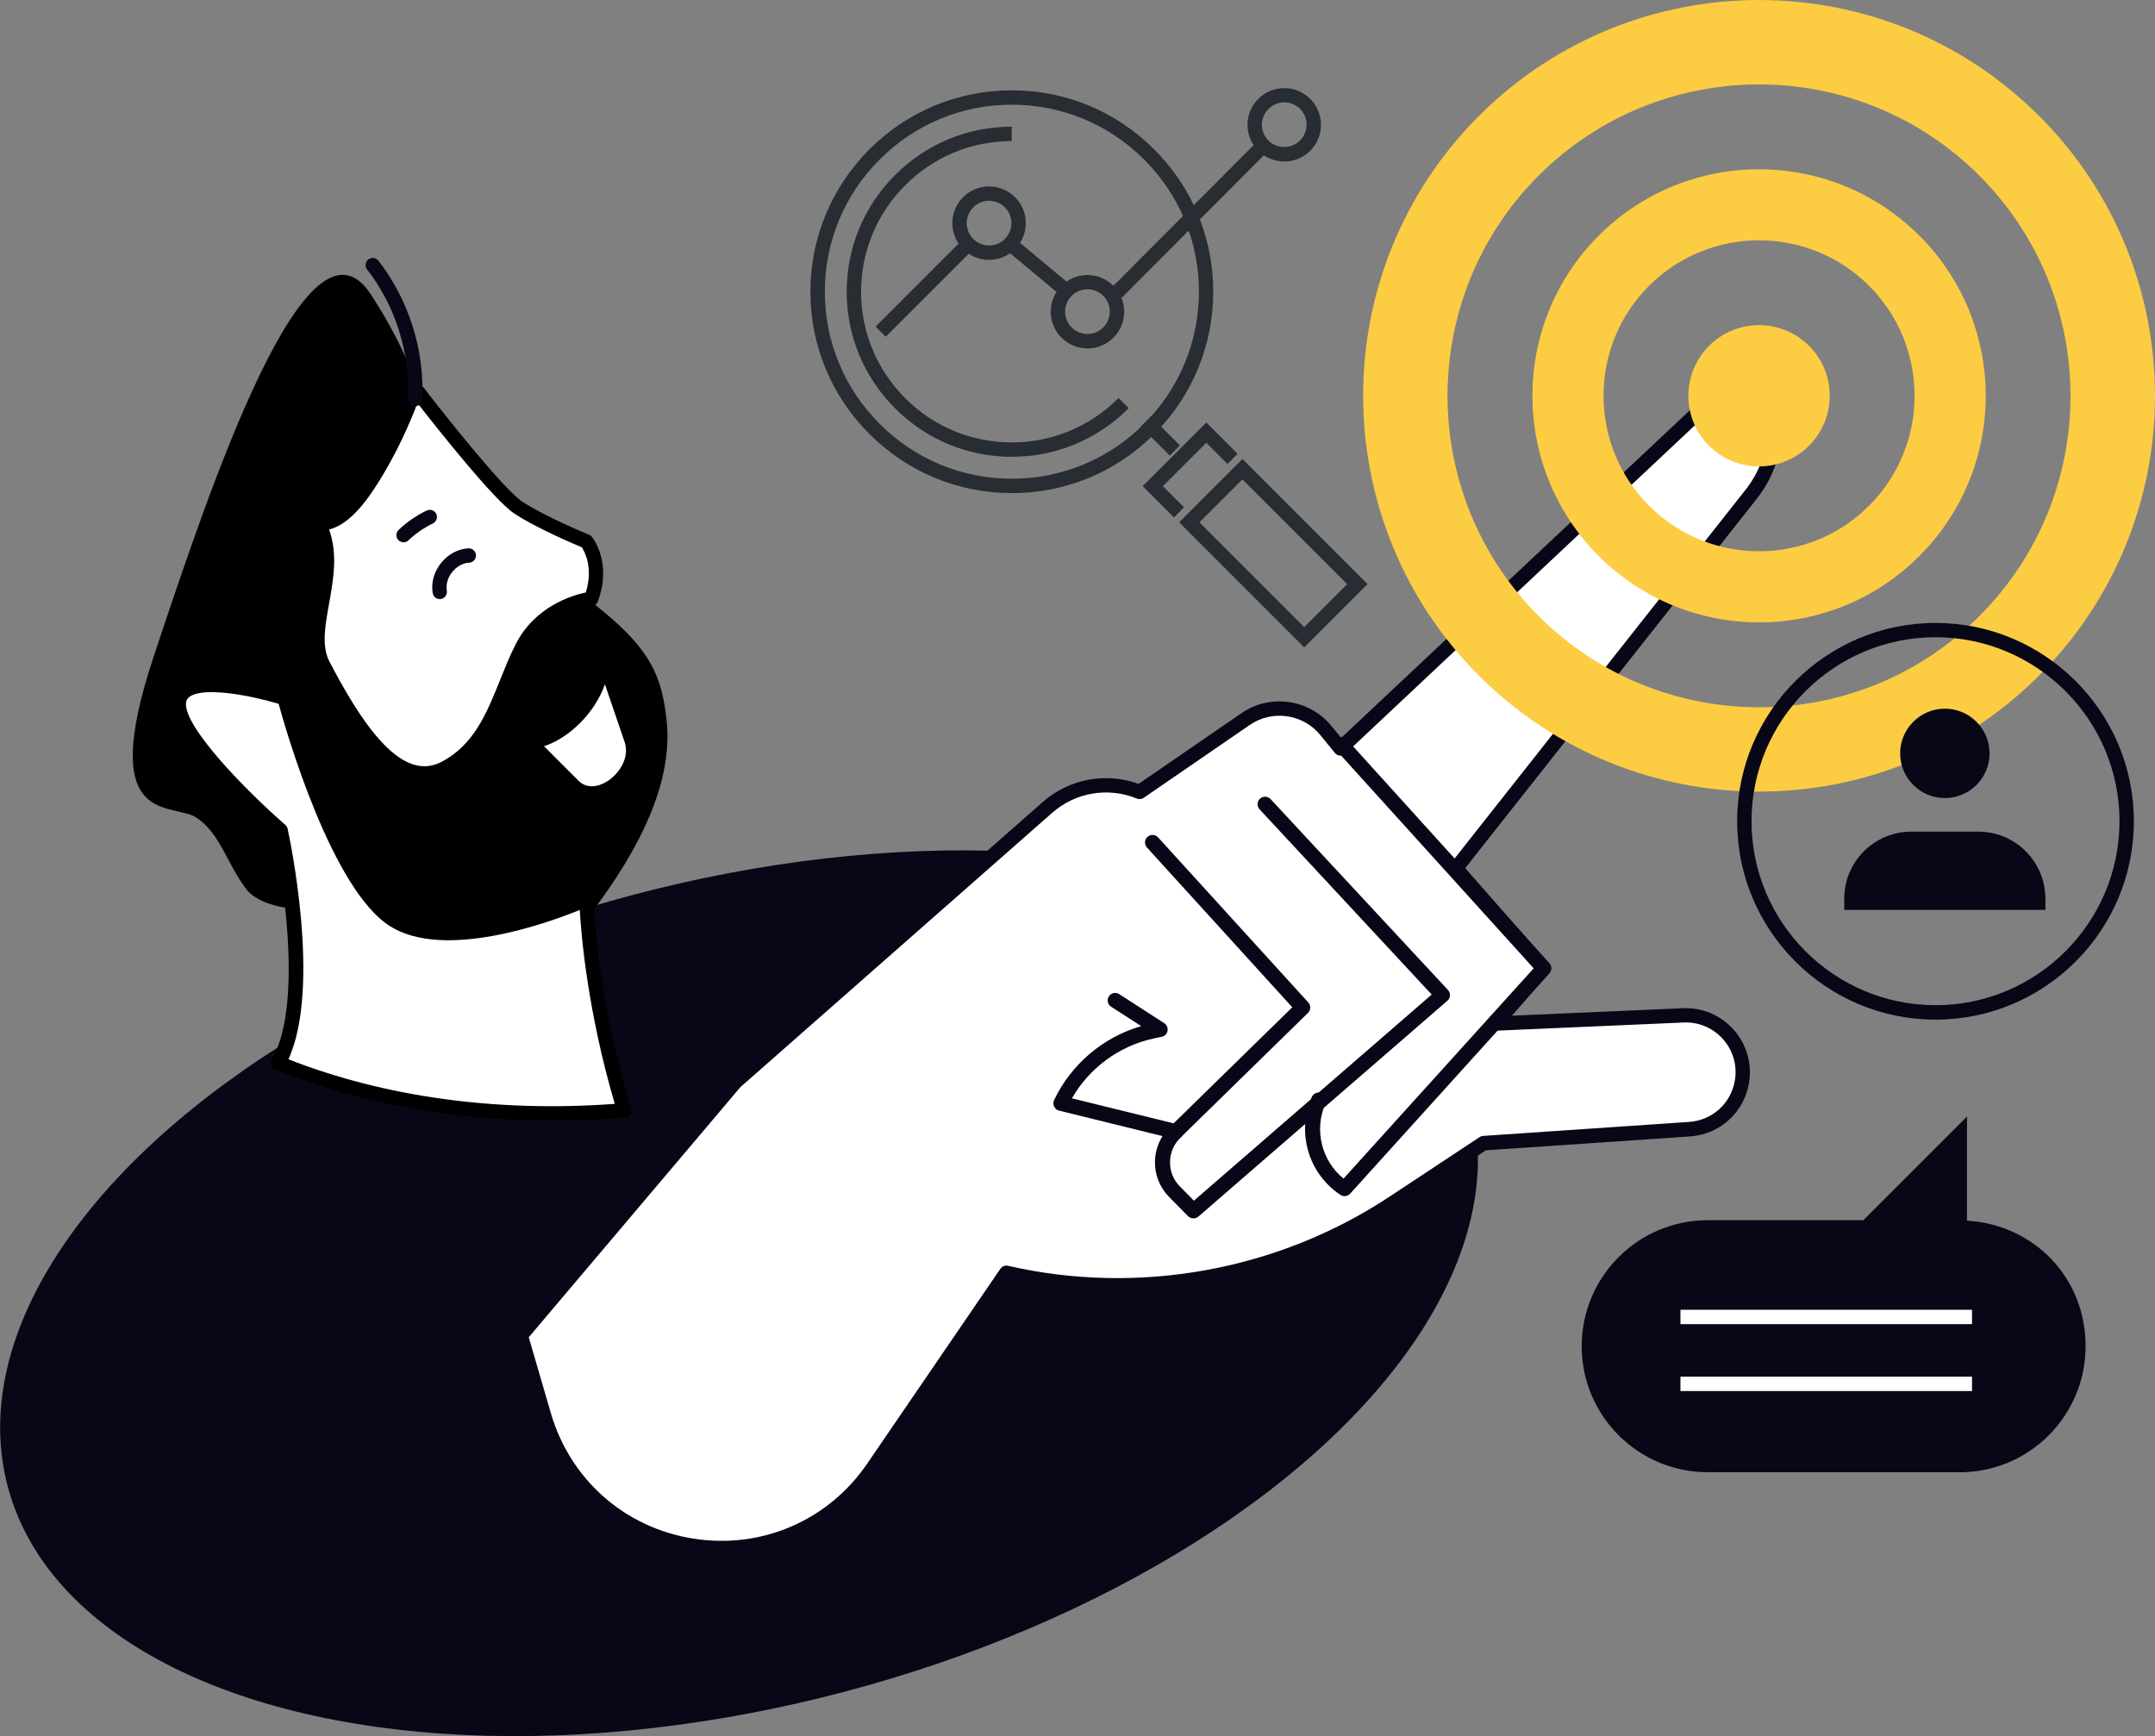 <?xml version="1.0" encoding="UTF-8"?>
<svg xmlns="http://www.w3.org/2000/svg" viewBox="0 0 299.85 241.6">
  <rect x="0" y="0" width="299.85" height="241.6" fill="#808080" stroke="none"/>
  <defs>
    <style>
      .cls-1 {
        fill: #282d33;
      }

      .cls-2 {
        fill: #fff;
      }

      .cls-3 {
        isolation: isolate;
      }

      .cls-4 {
        fill: #fccc42;
      }

      .cls-5 {
        mix-blend-mode: multiply;
      }

      .cls-6 {
        fill: #080717;
      }
    </style>
  </defs>
  <g class="cls-3">
    <g id="Capa_2" data-name="Capa 2">
      <g id="Layer_2" data-name="Layer 2">
        <g>
          <ellipse class="cls-6" cx="102.82" cy="179.96" rx="105.25" ry="57.36" transform="translate(-42.52 32.2) rotate(-14.79)"/>
          <g>
            <path d="M45.46,126.67s-8.51.5-11.18-2.94-3.61-7.76-6.96-9.97c-3.34-2.2-13.89,1.55-5.96-22.33,7.93-23.88,21.4-64.03,30.25-50.45,8.85,13.59,7.85,21.34,8.85,23.67,1,2.33,16.43,14.67,23.31,20.29,6.88,5.62,8.28,9.3,8.96,15.06,1.17,9.84-5.04,20.18-11.76,28.73-6.72,8.55-28.5,6.32-35.52-2.07Z"/>
            <g>
              <path class="cls-2" d="M82.26,83.33s-6.59.81-9.62,6.78c-3.03,5.97-4.2,13.38-10.75,16.8-6.55,3.42-12.44-5.76-16.95-14.4-2.7-5.17,2.82-13.08-.6-19.64-.18-.34,2.46,1.35,6.86-5.34,4.41-6.69,6.55-13.51,6.55-13.51,0,0,11.04,14.42,14.38,16.62,3.34,2.2,9.47,4.7,9.47,4.7,0,0,2.49,3.09.66,7.99Z"/>
              <path d="M59.05,108.64c-2.33,0-4.71-1.24-7.11-3.72-3.15-3.25-5.86-8.1-7.88-11.96-1.43-2.74-.85-5.94-.24-9.33.63-3.51,1.29-7.14-.37-10.31-.17-.32-.15-.74.04-1.05.33-.51.89-.47,1.08-.46,2.14.15,4.56-2.97,5.79-4.84,4.27-6.48,6.41-13.19,6.43-13.26.11-.36.41-.62.78-.68.37-.07.74.08.97.38,3.04,3.97,11.51,14.66,14.13,16.39,3.22,2.12,9.24,4.59,9.3,4.61.16.06.29.17.4.3.12.14,2.82,3.59.82,8.97-.13.35-.44.6-.81.64-.1.01-6.12.86-8.85,6.24-.76,1.5-1.42,3.15-2.06,4.74-1.93,4.81-3.93,9.78-9.11,12.49-1.09.57-2.19.85-3.31.85ZM45.79,73.68c1.24,3.42.58,7.05,0,10.31-.55,3.04-1.07,5.92.04,8.05,1.8,3.45,4.54,8.39,7.54,11.49,2.9,2.99,5.53,3.8,8.06,2.48,4.53-2.36,6.3-6.78,8.18-11.46.66-1.63,1.33-3.32,2.14-4.9,2.7-5.32,7.94-6.83,9.76-7.21,1.06-3.37-.13-5.64-.56-6.29-1.25-.52-6.35-2.69-9.37-4.68-2.83-1.86-10.57-11.63-13.5-15.39-.93,2.49-2.92,7.25-6.05,11.99-2.13,3.24-4.23,5.12-6.25,5.61ZM82.26,83.33h0,0Z"/>
            </g>
            <path class="cls-6" d="M57.76,56.53s-.03,0-.05,0c-.55-.03-.98-.5-.95-1.05.32-6.38-1.75-12.94-5.68-17.98-.34-.44-.26-1.06.17-1.4.43-.34,1.06-.26,1.4.17,4.22,5.42,6.44,12.45,6.1,19.31-.03.54-.47.95-1,.95Z"/>
            <path class="cls-2" d="M75.68,103.84c3.65-1.2,7.15-4.76,8.49-8.63l2.75,8.07c1.22,3.59-3.89,7.89-6.4,5.38l-4.83-4.83Z"/>
            <path class="cls-6" d="M36.99,106.5c-.38,0-.74-.21-.91-.57-1.08-2.3-3.3-4.09-5.78-4.67-.54-.12-.87-.66-.75-1.2.12-.54.65-.87,1.2-.75,3.11.72,5.77,2.88,7.13,5.77.23.5.02,1.1-.48,1.33-.14.06-.28.09-.42.09Z"/>
            <path class="cls-6" d="M61.19,83.36c-.48,0-.9-.34-.98-.83-.25-1.43.17-2.95,1.15-4.18.98-1.23,2.38-1.98,3.82-2.05.53-.04,1.02.4,1.05.95.03.55-.4,1.02-.95,1.05-.88.04-1.73.52-2.36,1.3-.62.78-.9,1.73-.75,2.59.09.54-.27,1.06-.81,1.16-.06,0-.12.01-.17.01Z"/>
            <path class="cls-6" d="M56.15,75.46c-.26,0-.53-.1-.72-.31-.38-.4-.37-1.03.03-1.41,1.15-1.1,2.47-2.01,3.91-2.7.5-.24,1.09-.03,1.33.47.24.5.03,1.09-.47,1.33-1.25.6-2.39,1.39-3.39,2.34-.19.19-.44.28-.69.28Z"/>
            <g>
              <path class="cls-2" d="M38.73,147.91c5.33-9.4.29-32.37.29-32.37,0,0-14.59-12.71-14.15-17.8.44-5.09,14.71-.61,14.71-.61,0,0,6.76,25.64,15.26,30.92,8.5,5.28,26.76-2.92,26.76-2.92,0,0,.21,12.82,5.25,29.36-17.39,1.46-33.95-.82-48.11-6.59Z"/>
              <path d="M76.74,155.92c-13.78,0-26.89-2.41-38.39-7.09-.27-.11-.47-.33-.57-.6-.09-.27-.07-.57.07-.82,4.75-8.37.83-28.56.25-31.34-2.38-2.1-14.69-13.21-14.24-18.42.09-1,.58-1.84,1.43-2.4,3.61-2.41,13.47.58,14.58.93.33.1.58.37.67.7.07.25,6.75,25.32,14.82,30.33,7.95,4.94,25.64-2.91,25.82-2.98.31-.14.66-.11.95.07.28.18.46.49.46.83,0,.13.27,12.89,5.21,29.09.09.29.04.6-.13.85-.17.25-.44.41-.74.43-3.43.29-6.83.43-10.19.43ZM40.12,147.39c13.45,5.28,29.09,7.41,45.42,6.21-3.74-12.75-4.66-23.25-4.87-26.98-4.47,1.82-18.78,6.99-26.35,2.29-8.14-5.06-14.5-27.13-15.55-30.98-3.92-1.17-10.32-2.38-12.34-1.02-.34.23-.51.51-.55.91-.29,3.34,8.32,12.17,13.82,16.96.16.14.27.33.32.54.2.92,4.74,21.96.12,32.06Z"/>
            </g>
          </g>
          <g>
            <g>
              <path class="cls-2" d="M102.31,150.56l43.41-38.2c3.52-3.1,8.5-3.94,12.85-2.18h0l14.77-10.15c3.56-2.45,8.39-1.76,11.13,1.59l2.05,2.51,57.5-54.02h0c4.09,5.58,3.95,13.21-.33,18.65l-41.09,52.07,12.22,13.9-6.71,7.69,26.12-1.14c4.99-.22,8.94,4.18,8.18,9.12h0c-.56,3.67-3.6,6.46-7.3,6.71l-28.67,1.95-12.51,8.27c-15.87,10.49-35.35,14.03-53.9,9.78h0l-18.53,27.11c-12.22,17.89-39.75,13.5-45.81-7.3l-3.23-11.07,29.86-35.28Z"/>
              <path class="cls-6" d="M100.42,216.41c-1.42,0-2.86-.11-4.3-.34-10.28-1.64-18.48-8.87-21.4-18.87l-3.23-11.07c-.09-.32-.02-.67.2-.92l29.86-35.28s.07-.07.1-.11l43.41-38.2c3.7-3.25,8.77-4.2,13.37-2.55l14.34-9.85c3.95-2.72,9.43-1.94,12.47,1.78l1.37,1.68,56.71-53.29c.21-.2.49-.29.78-.27.29.03.55.17.71.41,4.34,5.92,4.2,14.09-.36,19.86l-40.58,51.41,11.67,13.28c.33.38.33.94,0,1.32l-5.17,5.93,23.79-1.04c2.69-.11,5.25.96,7.04,2.96,1.79,2,2.59,4.67,2.18,7.32-.64,4.16-4.02,7.27-8.22,7.56l-28.41,1.93-12.29,8.13c-15.83,10.47-35.48,14.12-54.01,10.07l-18.15,26.55c-5.05,7.39-13.18,11.62-21.9,11.62ZM73.57,186.08l3.08,10.56c2.7,9.25,10.28,15.93,19.79,17.45,9.51,1.51,18.8-2.49,24.23-10.44l18.53-27.11c.23-.34.65-.5,1.05-.41,18.19,4.17,37.56.66,53.12-9.64l12.51-8.27c.14-.1.31-.15.48-.16l28.67-1.95c3.26-.22,5.88-2.63,6.38-5.86.32-2.06-.3-4.13-1.69-5.68-1.39-1.55-3.39-2.39-5.46-2.29l-26.12,1.14c-.39.03-.77-.2-.95-.57-.17-.36-.12-.79.15-1.09l6.13-7.03-11.64-13.24c-.32-.36-.33-.9-.03-1.28l41.09-52.07c3.76-4.76,4.1-11.39.95-16.49l-56.64,53.22c-.2.19-.47.28-.75.27-.28-.02-.53-.15-.71-.37l-2.05-2.51c-2.38-2.92-6.68-3.53-9.79-1.39l-14.77,10.15c-.28.19-.63.23-.94.1-4.02-1.64-8.55-.87-11.81,2l-43.36,38.15-29.46,34.82Z"/>
            </g>
            <path class="cls-6" d="M163.61,158.51c-.08,0-.17,0-.25-.03l-16-3.94c-.3-.08-.56-.28-.69-.57-.13-.28-.13-.61,0-.9,2.37-4.99,6.84-8.76,12.12-10.29l-4.19-2.7c-.49-.31-.62-.96-.31-1.44.31-.48.96-.62,1.44-.31l6.26,4.04c.36.23.54.65.46,1.07-.08.42-.4.75-.81.83l-1.1.23c-4.8,1.02-8.97,4.1-11.39,8.33l14.15,3.48,16.51-16.15-20.22-22.23c-.39-.43-.36-1.09.07-1.48.43-.39,1.09-.36,1.48.07l20.9,22.97c.38.42.36,1.06-.04,1.45l-17.65,17.26c-.2.19-.46.3-.73.3Z"/>
            <path class="cls-6" d="M166.04,169.53c-.27,0-.54-.1-.74-.31l-2.63-2.67c-1.32-1.34-2.01-3.1-1.97-4.98.05-1.87.83-3.6,2.21-4.87.42-.39,1.08-.36,1.48.06.39.42.36,1.08-.06,1.48-.96.88-1.5,2.08-1.53,3.39-.03,1.3.45,2.53,1.37,3.46l1.95,1.98,33.09-28.68-23.95-25.77c-.39-.42-.37-1.08.05-1.48.42-.39,1.08-.37,1.48.05l24.68,26.56c.19.21.29.48.28.77-.01.28-.14.55-.36.73l-34.64,30.03c-.2.17-.44.26-.68.26Z"/>
            <path class="cls-6" d="M187.08,166.44c-.2,0-.4-.06-.58-.18-4.42-2.94-6.11-8.62-4.03-13.49l.05-.11c.23-.53.84-.78,1.37-.56.53.22.78.84.56,1.37l-.05.12c-1.57,3.68-.5,7.92,2.54,10.41l26.46-29.26-27.55-30.44c-.39-.43-.35-1.09.07-1.48.43-.38,1.09-.35,1.48.07l28.19,31.14c.36.4.36,1,0,1.4l-27.73,30.67c-.21.23-.49.34-.78.34Z"/>
          </g>
          <g class="cls-5">
            <path class="cls-4" d="M267.05,32.78c-12.31-12.3-32.28-12.3-44.6,0-12.31,12.32-12.29,32.29,0,44.59,12.33,12.31,32.3,12.32,44.61,0,12.32-12.31,12.31-32.28,0-44.59ZM260.06,70.37c-8.45,8.45-22.15,8.45-30.61,0-8.43-8.44-8.45-22.15,0-30.6,8.46-8.44,22.16-8.44,30.61,0,8.45,8.45,8.45,22.15,0,30.6Z"/>
            <path class="cls-4" d="M283.71,16.12c-21.5-21.49-56.39-21.49-77.92,0-21.51,21.51-21.48,56.4-.01,77.89,21.54,21.51,56.43,21.53,77.93,0,21.53-21.5,21.51-56.39,0-77.9ZM275.41,85.72c-16.93,16.93-44.37,16.92-61.32,0-16.89-16.91-16.92-44.36,0-61.29,16.94-16.91,44.39-16.91,61.31,0,16.92,16.93,16.93,44.38,0,61.3Z"/>
            <path class="cls-4" d="M251.71,48.12c-3.84-3.84-10.07-3.84-13.91,0-3.84,3.84-3.84,10.07,0,13.9,3.85,3.84,10.07,3.84,13.91,0,3.84-3.84,3.84-10.07,0-13.91Z"/>
          </g>
          <g>
            <path class="cls-1" d="M140.77,68.61c-7.47,0-14.49-2.92-19.79-8.21-5.3-5.3-8.22-12.33-8.22-19.8,0-7.45,2.9-14.47,8.17-19.78,5.3-5.32,12.34-8.25,19.83-8.25.01,0,.02,0,.03,0,7.47,0,14.5,2.91,19.8,8.21h0c5.3,5.29,8.22,12.33,8.22,19.81,0,7.45-2.9,14.47-8.17,19.77-5.31,5.33-12.36,8.26-19.85,8.26h-.01ZM140.77,14.57c-6.96,0-13.49,2.72-18.41,7.66-4.9,4.92-7.6,11.45-7.59,18.37,0,6.94,2.71,13.47,7.64,18.39,4.92,4.92,11.44,7.62,18.37,7.62h.01c6.96,0,13.51-2.72,18.44-7.67,4.89-4.92,7.59-11.44,7.59-18.36,0-6.94-2.71-13.48-7.63-18.39h0c-4.92-4.91-11.45-7.62-18.39-7.62h-.03Z"/>
            <path class="cls-1" d="M181.47,90.08l-17.4-17.4,8.81-8.81,17.4,17.4-8.81,8.81ZM166.89,72.68l14.58,14.58,5.98-5.98-14.58-14.58-5.98,5.98Z"/>
            <polygon class="cls-1" points="163.34 72 158.99 67.65 167.85 58.79 172.2 63.14 170.79 64.56 167.85 61.61 161.81 67.65 164.75 70.59 163.34 72"/>
            <rect class="cls-1" x="160.46" y="57.83" width="2" height="5.71" transform="translate(4.36 131.9) rotate(-44.99)"/>
          </g>
          <path class="cls-6" d="M237.61,204.86h35.06c9.68,0,17.52-7.85,17.52-17.53s-7.3-16.94-16.5-17.48v-14.49l-14.43,14.43h-21.65c-9.68,0-17.53,7.85-17.53,17.53s7.85,17.53,17.53,17.53Z"/>
          <g>
            <rect class="cls-2" x="233.82" y="191.56" width="40.57" height="2"/>
            <rect class="cls-2" x="233.82" y="182.25" width="40.57" height="2"/>
          </g>
          <path class="cls-6" d="M269.31,141.88c-15.22,0-27.6-12.38-27.6-27.6s12.38-27.6,27.6-27.6,27.6,12.38,27.6,27.6-12.38,27.6-27.6,27.6ZM269.31,88.67c-14.12,0-25.6,11.49-25.6,25.6s11.49,25.6,25.6,25.6,25.6-11.49,25.6-25.6-11.49-25.6-25.6-25.6Z"/>
          <g>
            <path class="cls-6" d="M284.6,126.61v-1.56c0-5.15-4.18-9.33-9.33-9.33h-9.33c-5.15,0-9.33,4.18-9.33,9.33v1.56h28Z"/>
            <path class="cls-6" d="M276.83,104.83c0,3.44-2.79,6.22-6.22,6.22s-6.22-2.79-6.22-6.22,2.79-6.22,6.22-6.22,6.22,2.79,6.22,6.22Z"/>
          </g>
          <g>
            <path class="cls-1" d="M178.69,22.47c-1.26,0-2.47-.46-3.41-1.3-1.08-.96-1.7-2.35-1.7-3.8,0-2.82,2.29-5.11,5.11-5.11s5.11,2.29,5.11,5.11-2.29,5.11-5.11,5.11ZM178.69,14.25c-1.71,0-3.11,1.39-3.11,3.11,0,.88.38,1.73,1.04,2.31.57.51,1.31.79,2.07.79,1.71,0,3.11-1.39,3.11-3.11s-1.39-3.11-3.11-3.11Z"/>
            <path class="cls-1" d="M151.31,48.48c-1.26,0-2.47-.46-3.41-1.3-1.08-.96-1.7-2.35-1.7-3.8,0-2.82,2.29-5.11,5.11-5.11s5.11,2.29,5.11,5.11-2.29,5.11-5.11,5.11ZM151.31,40.26c-1.71,0-3.11,1.39-3.11,3.11,0,.88.38,1.73,1.04,2.31.57.51,1.31.79,2.07.79,1.71,0,3.11-1.39,3.11-3.11s-1.39-3.11-3.11-3.11Z"/>
            <path class="cls-1" d="M137.62,36.16c-1.26,0-2.47-.46-3.41-1.3-1.08-.97-1.7-2.36-1.7-3.81,0-2.82,2.29-5.11,5.11-5.11s5.11,2.29,5.11,5.11-2.29,5.11-5.11,5.11ZM137.62,27.94c-1.71,0-3.11,1.39-3.11,3.11,0,.88.38,1.73,1.04,2.32.57.51,1.31.79,2.07.79,1.71,0,3.11-1.39,3.11-3.11s-1.39-3.11-3.11-3.11Z"/>
            <rect class="cls-1" x="143.47" y="31.86" width="2" height="10.69" transform="translate(23.4 124.38) rotate(-50.2)"/>
            <rect class="cls-1" x="151.07" y="29.42" width="29.17" height="2" transform="translate(27.14 126.24) rotate(-45.08)"/>
            <rect class="cls-1" x="119.97" y="38.97" width="17.47" height="2" transform="translate(9.44 102.72) rotate(-45)"/>
          </g>
          <path class="cls-1" d="M140.77,63.56c-6.12,0-11.88-2.39-16.22-6.73-4.34-4.34-6.74-10.11-6.74-16.23,0-6.11,2.38-11.87,6.7-16.21,4.34-4.36,10.11-6.76,16.25-6.76h.01v2h-.01c-5.6,0-10.87,2.19-14.83,6.17-3.95,3.97-6.12,9.22-6.12,14.8,0,5.59,2.19,10.85,6.15,14.82,3.96,3.96,9.22,6.14,14.81,6.14h.01c5.61,0,10.88-2.19,14.86-6.18l1.42,1.41c-4.35,4.36-10.13,6.77-16.27,6.77h-.01Z"/>
        </g>
      </g>
    </g>
  </g>
</svg>